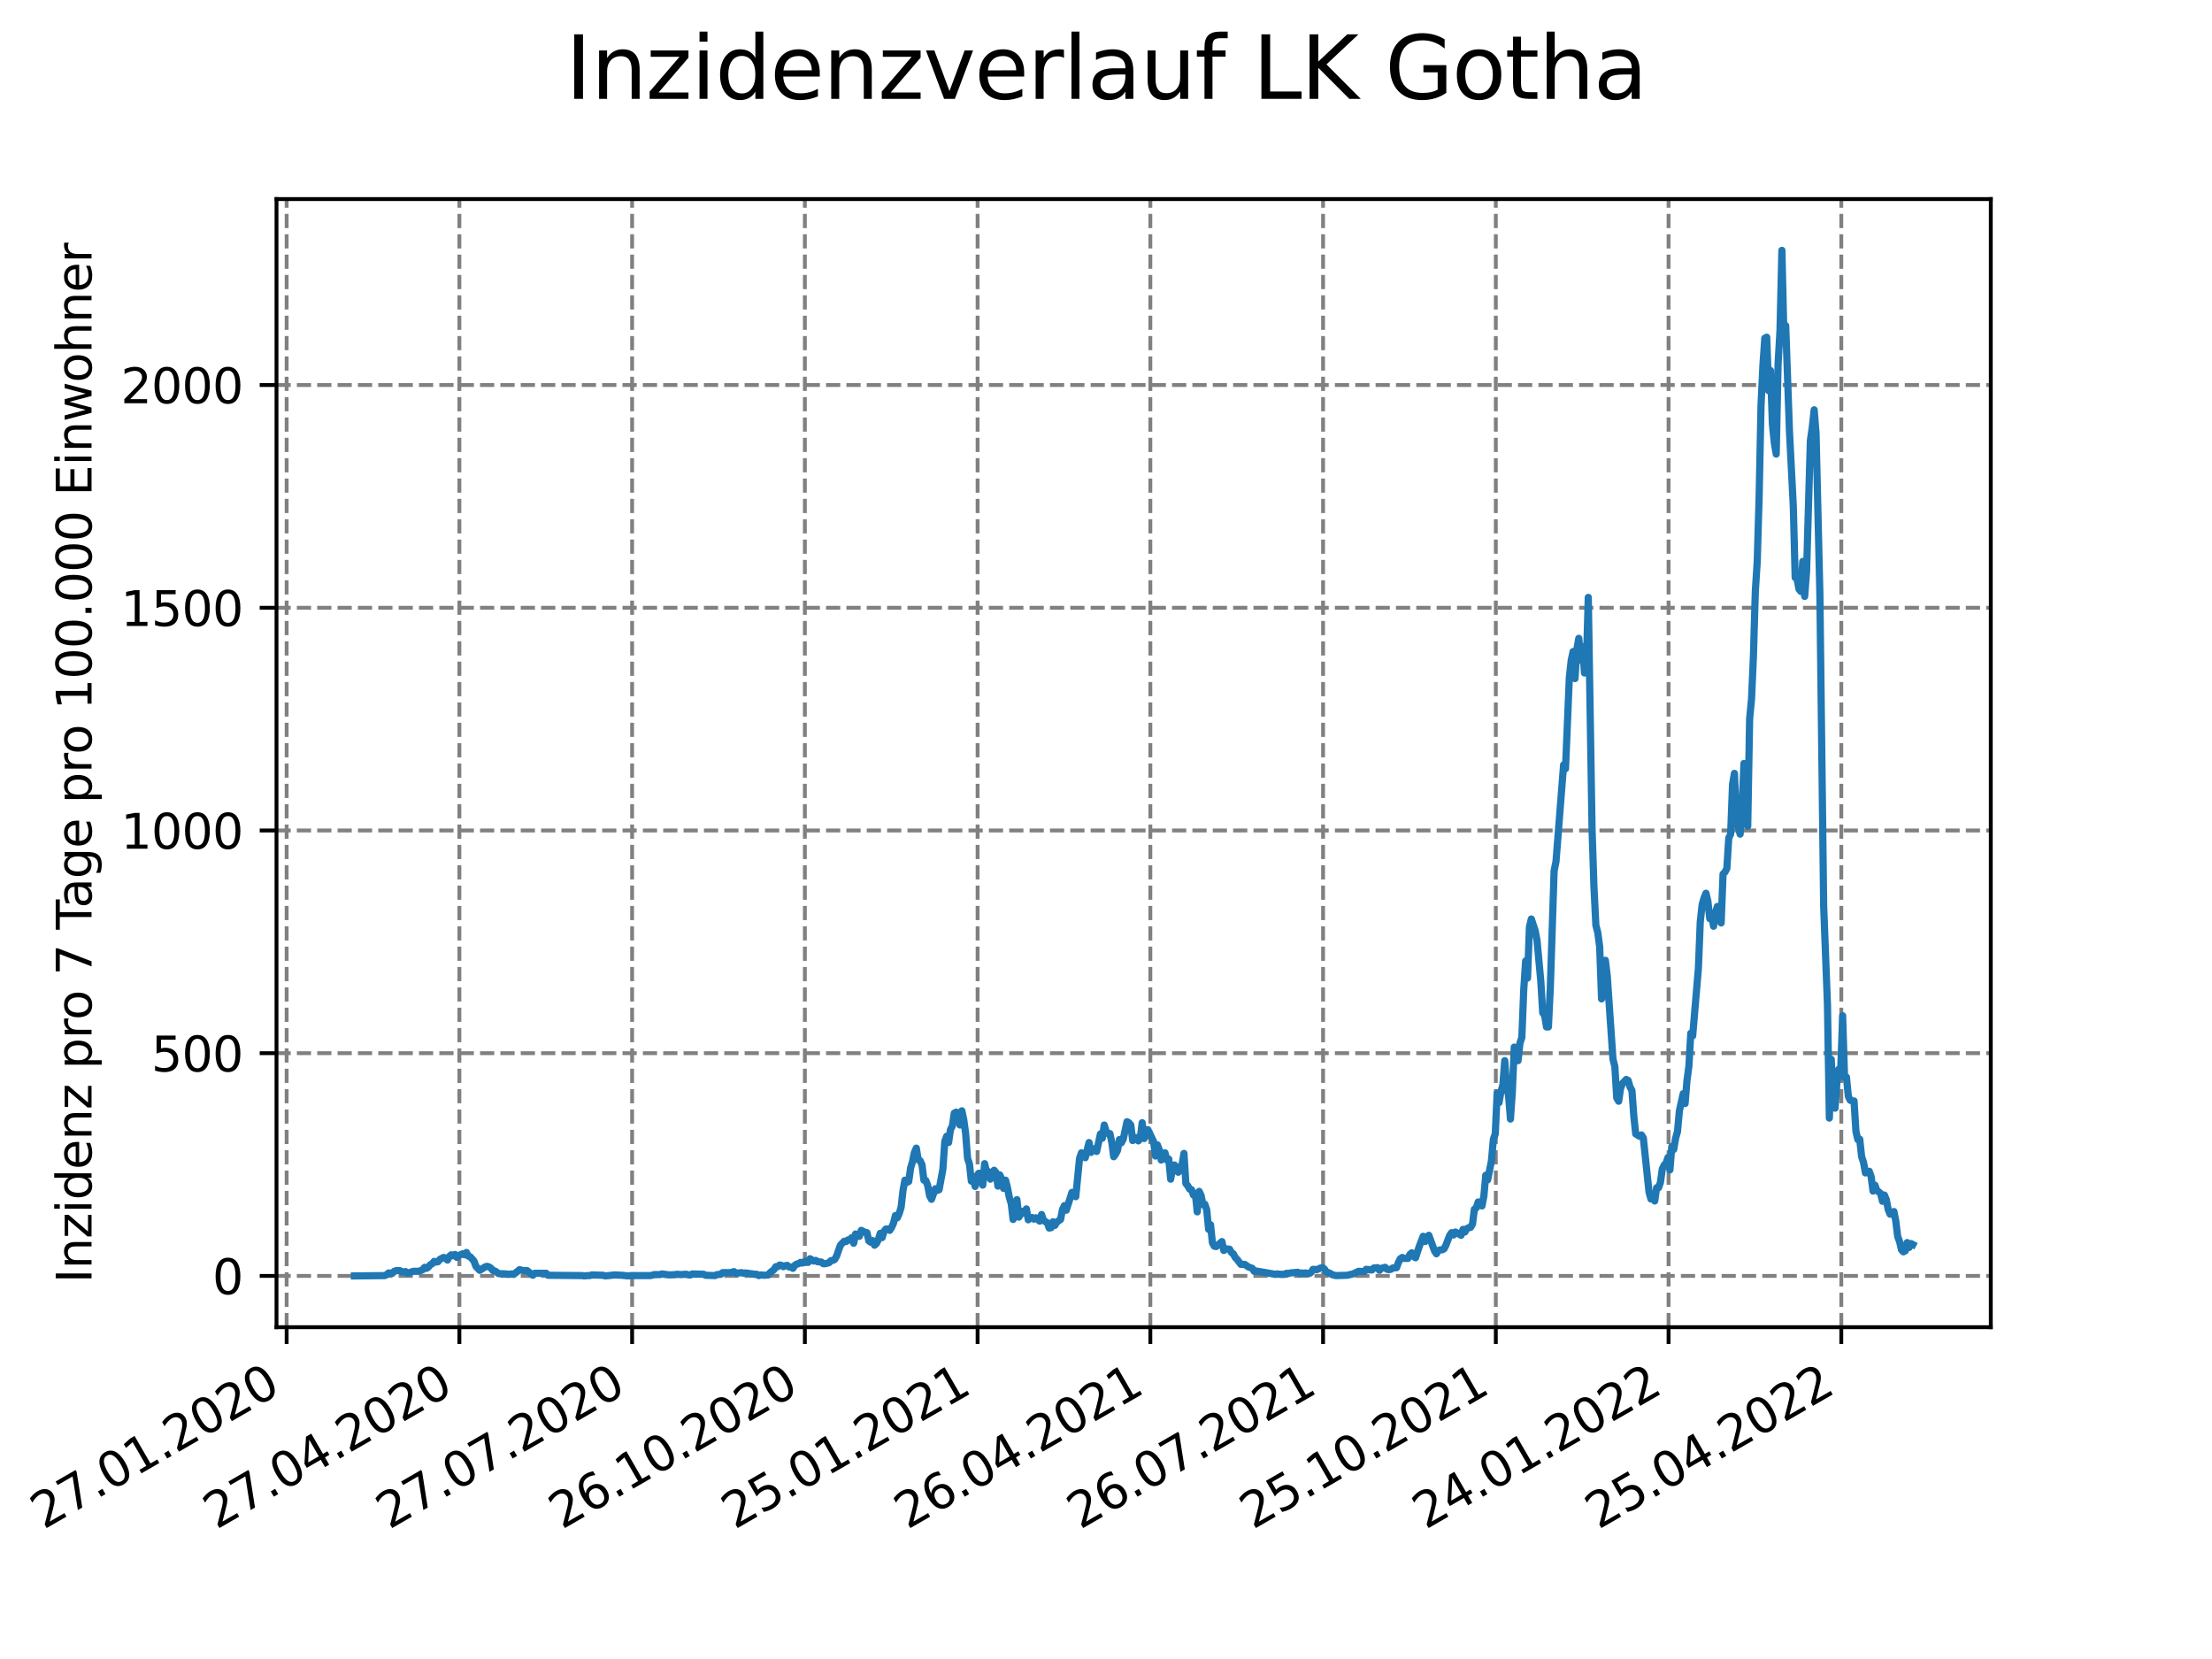 <?xml version="1.0" encoding="utf-8" standalone="no"?>
<!DOCTYPE svg PUBLIC "-//W3C//DTD SVG 1.1//EN"
  "http://www.w3.org/Graphics/SVG/1.1/DTD/svg11.dtd">
<svg xmlns:xlink="http://www.w3.org/1999/xlink" width="460.8pt" height="345.6pt" viewBox="0 0 460.8 345.6" xmlns="http://www.w3.org/2000/svg" version="1.1">
 <defs>
  <style type="text/css">*{stroke-linejoin: round; stroke-linecap: butt}</style>
 </defs>
 <g id="figure_1">
  <g id="patch_1">
   <path d="M 0 345.6 
L 460.8 345.6 
L 460.8 0 
L 0 0 
z
" style="fill: #ffffff"/>
  </g>
  <g id="axes_1">
   <g id="patch_2">
    <path d="M 57.6 276.48 
L 414.72 276.48 
L 414.72 41.472 
L 57.6 41.472 
z
" style="fill: #ffffff"/>
   </g>
   <g id="matplotlib.axis_1">
    <g id="xtick_1">
     <g id="line2d_1">
      <path d="M 59.712 276.48 
L 59.712 41.472 
" clip-path="url(#pf29c167dcd)" style="fill: none; stroke-dasharray: 2.96,1.28; stroke-dashoffset: 0; stroke: #808080; stroke-width: 0.8"/>
     </g>
     <g id="line2d_2">
      <defs>
       <path id="m923cb661e6" d="M 0 0 
L 0 3.5 
" style="stroke: #000000; stroke-width: 0.8"/>
      </defs>
      <g>
       <use xlink:href="#m923cb661e6" x="59.712" y="276.48" style="stroke: #000000; stroke-width: 0.8"/>
      </g>
     </g>
     <g id="text_1">
      <!-- 27.01.2020 -->
      <g transform="translate(9.087 318.689)rotate(-30)scale(0.1 -0.1)">
       <defs>
        <path id="DejaVuSans-32" d="M 1228 531 
L 3431 531 
L 3431 0 
L 469 0 
L 469 531 
Q 828 903 1448 1529 
Q 2069 2156 2228 2338 
Q 2531 2678 2651 2914 
Q 2772 3150 2772 3378 
Q 2772 3750 2511 3984 
Q 2250 4219 1831 4219 
Q 1534 4219 1204 4116 
Q 875 4013 500 3803 
L 500 4441 
Q 881 4594 1212 4672 
Q 1544 4750 1819 4750 
Q 2544 4750 2975 4387 
Q 3406 4025 3406 3419 
Q 3406 3131 3298 2873 
Q 3191 2616 2906 2266 
Q 2828 2175 2409 1742 
Q 1991 1309 1228 531 
z
" transform="scale(0.016)"/>
        <path id="DejaVuSans-37" d="M 525 4666 
L 3525 4666 
L 3525 4397 
L 1831 0 
L 1172 0 
L 2766 4134 
L 525 4134 
L 525 4666 
z
" transform="scale(0.016)"/>
        <path id="DejaVuSans-2e" d="M 684 794 
L 1344 794 
L 1344 0 
L 684 0 
L 684 794 
z
" transform="scale(0.016)"/>
        <path id="DejaVuSans-30" d="M 2034 4250 
Q 1547 4250 1301 3770 
Q 1056 3291 1056 2328 
Q 1056 1369 1301 889 
Q 1547 409 2034 409 
Q 2525 409 2770 889 
Q 3016 1369 3016 2328 
Q 3016 3291 2770 3770 
Q 2525 4250 2034 4250 
z
M 2034 4750 
Q 2819 4750 3233 4129 
Q 3647 3509 3647 2328 
Q 3647 1150 3233 529 
Q 2819 -91 2034 -91 
Q 1250 -91 836 529 
Q 422 1150 422 2328 
Q 422 3509 836 4129 
Q 1250 4750 2034 4750 
z
" transform="scale(0.016)"/>
        <path id="DejaVuSans-31" d="M 794 531 
L 1825 531 
L 1825 4091 
L 703 3866 
L 703 4441 
L 1819 4666 
L 2450 4666 
L 2450 531 
L 3481 531 
L 3481 0 
L 794 0 
L 794 531 
z
" transform="scale(0.016)"/>
       </defs>
       <use xlink:href="#DejaVuSans-32"/>
       <use xlink:href="#DejaVuSans-37" x="63.623"/>
       <use xlink:href="#DejaVuSans-2e" x="127.246"/>
       <use xlink:href="#DejaVuSans-30" x="159.033"/>
       <use xlink:href="#DejaVuSans-31" x="222.656"/>
       <use xlink:href="#DejaVuSans-2e" x="286.279"/>
       <use xlink:href="#DejaVuSans-32" x="318.066"/>
       <use xlink:href="#DejaVuSans-30" x="381.689"/>
       <use xlink:href="#DejaVuSans-32" x="445.312"/>
       <use xlink:href="#DejaVuSans-30" x="508.936"/>
      </g>
     </g>
    </g>
    <g id="xtick_2">
     <g id="line2d_3">
      <path d="M 95.697 276.48 
L 95.697 41.472 
" clip-path="url(#pf29c167dcd)" style="fill: none; stroke-dasharray: 2.96,1.28; stroke-dashoffset: 0; stroke: #808080; stroke-width: 0.8"/>
     </g>
     <g id="line2d_4">
      <g>
       <use xlink:href="#m923cb661e6" x="95.697" y="276.48" style="stroke: #000000; stroke-width: 0.8"/>
      </g>
     </g>
     <g id="text_2">
      <!-- 27.04.2020 -->
      <g transform="translate(45.072 318.689)rotate(-30)scale(0.1 -0.1)">
       <defs>
        <path id="DejaVuSans-34" d="M 2419 4116 
L 825 1625 
L 2419 1625 
L 2419 4116 
z
M 2253 4666 
L 3047 4666 
L 3047 1625 
L 3713 1625 
L 3713 1100 
L 3047 1100 
L 3047 0 
L 2419 0 
L 2419 1100 
L 313 1100 
L 313 1709 
L 2253 4666 
z
" transform="scale(0.016)"/>
       </defs>
       <use xlink:href="#DejaVuSans-32"/>
       <use xlink:href="#DejaVuSans-37" x="63.623"/>
       <use xlink:href="#DejaVuSans-2e" x="127.246"/>
       <use xlink:href="#DejaVuSans-30" x="159.033"/>
       <use xlink:href="#DejaVuSans-34" x="222.656"/>
       <use xlink:href="#DejaVuSans-2e" x="286.279"/>
       <use xlink:href="#DejaVuSans-32" x="318.066"/>
       <use xlink:href="#DejaVuSans-30" x="381.689"/>
       <use xlink:href="#DejaVuSans-32" x="445.312"/>
       <use xlink:href="#DejaVuSans-30" x="508.936"/>
      </g>
     </g>
    </g>
    <g id="xtick_3">
     <g id="line2d_5">
      <path d="M 131.682 276.48 
L 131.682 41.472 
" clip-path="url(#pf29c167dcd)" style="fill: none; stroke-dasharray: 2.96,1.28; stroke-dashoffset: 0; stroke: #808080; stroke-width: 0.8"/>
     </g>
     <g id="line2d_6">
      <g>
       <use xlink:href="#m923cb661e6" x="131.682" y="276.48" style="stroke: #000000; stroke-width: 0.8"/>
      </g>
     </g>
     <g id="text_3">
      <!-- 27.07.2020 -->
      <g transform="translate(81.057 318.689)rotate(-30)scale(0.1 -0.1)">
       <use xlink:href="#DejaVuSans-32"/>
       <use xlink:href="#DejaVuSans-37" x="63.623"/>
       <use xlink:href="#DejaVuSans-2e" x="127.246"/>
       <use xlink:href="#DejaVuSans-30" x="159.033"/>
       <use xlink:href="#DejaVuSans-37" x="222.656"/>
       <use xlink:href="#DejaVuSans-2e" x="286.279"/>
       <use xlink:href="#DejaVuSans-32" x="318.066"/>
       <use xlink:href="#DejaVuSans-30" x="381.689"/>
       <use xlink:href="#DejaVuSans-32" x="445.312"/>
       <use xlink:href="#DejaVuSans-30" x="508.936"/>
      </g>
     </g>
    </g>
    <g id="xtick_4">
     <g id="line2d_7">
      <path d="M 167.667 276.48 
L 167.667 41.472 
" clip-path="url(#pf29c167dcd)" style="fill: none; stroke-dasharray: 2.96,1.28; stroke-dashoffset: 0; stroke: #808080; stroke-width: 0.8"/>
     </g>
     <g id="line2d_8">
      <g>
       <use xlink:href="#m923cb661e6" x="167.667" y="276.48" style="stroke: #000000; stroke-width: 0.8"/>
      </g>
     </g>
     <g id="text_4">
      <!-- 26.10.2020 -->
      <g transform="translate(117.042 318.689)rotate(-30)scale(0.1 -0.1)">
       <defs>
        <path id="DejaVuSans-36" d="M 2113 2584 
Q 1688 2584 1439 2293 
Q 1191 2003 1191 1497 
Q 1191 994 1439 701 
Q 1688 409 2113 409 
Q 2538 409 2786 701 
Q 3034 994 3034 1497 
Q 3034 2003 2786 2293 
Q 2538 2584 2113 2584 
z
M 3366 4563 
L 3366 3988 
Q 3128 4100 2886 4159 
Q 2644 4219 2406 4219 
Q 1781 4219 1451 3797 
Q 1122 3375 1075 2522 
Q 1259 2794 1537 2939 
Q 1816 3084 2150 3084 
Q 2853 3084 3261 2657 
Q 3669 2231 3669 1497 
Q 3669 778 3244 343 
Q 2819 -91 2113 -91 
Q 1303 -91 875 529 
Q 447 1150 447 2328 
Q 447 3434 972 4092 
Q 1497 4750 2381 4750 
Q 2619 4750 2861 4703 
Q 3103 4656 3366 4563 
z
" transform="scale(0.016)"/>
       </defs>
       <use xlink:href="#DejaVuSans-32"/>
       <use xlink:href="#DejaVuSans-36" x="63.623"/>
       <use xlink:href="#DejaVuSans-2e" x="127.246"/>
       <use xlink:href="#DejaVuSans-31" x="159.033"/>
       <use xlink:href="#DejaVuSans-30" x="222.656"/>
       <use xlink:href="#DejaVuSans-2e" x="286.279"/>
       <use xlink:href="#DejaVuSans-32" x="318.066"/>
       <use xlink:href="#DejaVuSans-30" x="381.689"/>
       <use xlink:href="#DejaVuSans-32" x="445.312"/>
       <use xlink:href="#DejaVuSans-30" x="508.936"/>
      </g>
     </g>
    </g>
    <g id="xtick_5">
     <g id="line2d_9">
      <path d="M 203.652 276.48 
L 203.652 41.472 
" clip-path="url(#pf29c167dcd)" style="fill: none; stroke-dasharray: 2.96,1.28; stroke-dashoffset: 0; stroke: #808080; stroke-width: 0.8"/>
     </g>
     <g id="line2d_10">
      <g>
       <use xlink:href="#m923cb661e6" x="203.652" y="276.48" style="stroke: #000000; stroke-width: 0.8"/>
      </g>
     </g>
     <g id="text_5">
      <!-- 25.01.2021 -->
      <g transform="translate(153.026 318.689)rotate(-30)scale(0.1 -0.1)">
       <defs>
        <path id="DejaVuSans-35" d="M 691 4666 
L 3169 4666 
L 3169 4134 
L 1269 4134 
L 1269 2991 
Q 1406 3038 1543 3061 
Q 1681 3084 1819 3084 
Q 2600 3084 3056 2656 
Q 3513 2228 3513 1497 
Q 3513 744 3044 326 
Q 2575 -91 1722 -91 
Q 1428 -91 1123 -41 
Q 819 9 494 109 
L 494 744 
Q 775 591 1075 516 
Q 1375 441 1709 441 
Q 2250 441 2565 725 
Q 2881 1009 2881 1497 
Q 2881 1984 2565 2268 
Q 2250 2553 1709 2553 
Q 1456 2553 1204 2497 
Q 953 2441 691 2322 
L 691 4666 
z
" transform="scale(0.016)"/>
       </defs>
       <use xlink:href="#DejaVuSans-32"/>
       <use xlink:href="#DejaVuSans-35" x="63.623"/>
       <use xlink:href="#DejaVuSans-2e" x="127.246"/>
       <use xlink:href="#DejaVuSans-30" x="159.033"/>
       <use xlink:href="#DejaVuSans-31" x="222.656"/>
       <use xlink:href="#DejaVuSans-2e" x="286.279"/>
       <use xlink:href="#DejaVuSans-32" x="318.066"/>
       <use xlink:href="#DejaVuSans-30" x="381.689"/>
       <use xlink:href="#DejaVuSans-32" x="445.312"/>
       <use xlink:href="#DejaVuSans-31" x="508.936"/>
      </g>
     </g>
    </g>
    <g id="xtick_6">
     <g id="line2d_11">
      <path d="M 239.637 276.48 
L 239.637 41.472 
" clip-path="url(#pf29c167dcd)" style="fill: none; stroke-dasharray: 2.96,1.28; stroke-dashoffset: 0; stroke: #808080; stroke-width: 0.8"/>
     </g>
     <g id="line2d_12">
      <g>
       <use xlink:href="#m923cb661e6" x="239.637" y="276.48" style="stroke: #000000; stroke-width: 0.8"/>
      </g>
     </g>
     <g id="text_6">
      <!-- 26.04.2021 -->
      <g transform="translate(189.011 318.689)rotate(-30)scale(0.1 -0.1)">
       <use xlink:href="#DejaVuSans-32"/>
       <use xlink:href="#DejaVuSans-36" x="63.623"/>
       <use xlink:href="#DejaVuSans-2e" x="127.246"/>
       <use xlink:href="#DejaVuSans-30" x="159.033"/>
       <use xlink:href="#DejaVuSans-34" x="222.656"/>
       <use xlink:href="#DejaVuSans-2e" x="286.279"/>
       <use xlink:href="#DejaVuSans-32" x="318.066"/>
       <use xlink:href="#DejaVuSans-30" x="381.689"/>
       <use xlink:href="#DejaVuSans-32" x="445.312"/>
       <use xlink:href="#DejaVuSans-31" x="508.936"/>
      </g>
     </g>
    </g>
    <g id="xtick_7">
     <g id="line2d_13">
      <path d="M 275.621 276.48 
L 275.621 41.472 
" clip-path="url(#pf29c167dcd)" style="fill: none; stroke-dasharray: 2.96,1.28; stroke-dashoffset: 0; stroke: #808080; stroke-width: 0.8"/>
     </g>
     <g id="line2d_14">
      <g>
       <use xlink:href="#m923cb661e6" x="275.621" y="276.48" style="stroke: #000000; stroke-width: 0.8"/>
      </g>
     </g>
     <g id="text_7">
      <!-- 26.07.2021 -->
      <g transform="translate(224.996 318.689)rotate(-30)scale(0.1 -0.1)">
       <use xlink:href="#DejaVuSans-32"/>
       <use xlink:href="#DejaVuSans-36" x="63.623"/>
       <use xlink:href="#DejaVuSans-2e" x="127.246"/>
       <use xlink:href="#DejaVuSans-30" x="159.033"/>
       <use xlink:href="#DejaVuSans-37" x="222.656"/>
       <use xlink:href="#DejaVuSans-2e" x="286.279"/>
       <use xlink:href="#DejaVuSans-32" x="318.066"/>
       <use xlink:href="#DejaVuSans-30" x="381.689"/>
       <use xlink:href="#DejaVuSans-32" x="445.312"/>
       <use xlink:href="#DejaVuSans-31" x="508.936"/>
      </g>
     </g>
    </g>
    <g id="xtick_8">
     <g id="line2d_15">
      <path d="M 311.606 276.48 
L 311.606 41.472 
" clip-path="url(#pf29c167dcd)" style="fill: none; stroke-dasharray: 2.96,1.28; stroke-dashoffset: 0; stroke: #808080; stroke-width: 0.8"/>
     </g>
     <g id="line2d_16">
      <g>
       <use xlink:href="#m923cb661e6" x="311.606" y="276.48" style="stroke: #000000; stroke-width: 0.8"/>
      </g>
     </g>
     <g id="text_8">
      <!-- 25.10.2021 -->
      <g transform="translate(260.981 318.689)rotate(-30)scale(0.1 -0.1)">
       <use xlink:href="#DejaVuSans-32"/>
       <use xlink:href="#DejaVuSans-35" x="63.623"/>
       <use xlink:href="#DejaVuSans-2e" x="127.246"/>
       <use xlink:href="#DejaVuSans-31" x="159.033"/>
       <use xlink:href="#DejaVuSans-30" x="222.656"/>
       <use xlink:href="#DejaVuSans-2e" x="286.279"/>
       <use xlink:href="#DejaVuSans-32" x="318.066"/>
       <use xlink:href="#DejaVuSans-30" x="381.689"/>
       <use xlink:href="#DejaVuSans-32" x="445.312"/>
       <use xlink:href="#DejaVuSans-31" x="508.936"/>
      </g>
     </g>
    </g>
    <g id="xtick_9">
     <g id="line2d_17">
      <path d="M 347.591 276.48 
L 347.591 41.472 
" clip-path="url(#pf29c167dcd)" style="fill: none; stroke-dasharray: 2.96,1.28; stroke-dashoffset: 0; stroke: #808080; stroke-width: 0.8"/>
     </g>
     <g id="line2d_18">
      <g>
       <use xlink:href="#m923cb661e6" x="347.591" y="276.48" style="stroke: #000000; stroke-width: 0.8"/>
      </g>
     </g>
     <g id="text_9">
      <!-- 24.01.2022 -->
      <g transform="translate(296.966 318.689)rotate(-30)scale(0.1 -0.1)">
       <use xlink:href="#DejaVuSans-32"/>
       <use xlink:href="#DejaVuSans-34" x="63.623"/>
       <use xlink:href="#DejaVuSans-2e" x="127.246"/>
       <use xlink:href="#DejaVuSans-30" x="159.033"/>
       <use xlink:href="#DejaVuSans-31" x="222.656"/>
       <use xlink:href="#DejaVuSans-2e" x="286.279"/>
       <use xlink:href="#DejaVuSans-32" x="318.066"/>
       <use xlink:href="#DejaVuSans-30" x="381.689"/>
       <use xlink:href="#DejaVuSans-32" x="445.312"/>
       <use xlink:href="#DejaVuSans-32" x="508.936"/>
      </g>
     </g>
    </g>
    <g id="xtick_10">
     <g id="line2d_19">
      <path d="M 383.576 276.48 
L 383.576 41.472 
" clip-path="url(#pf29c167dcd)" style="fill: none; stroke-dasharray: 2.96,1.28; stroke-dashoffset: 0; stroke: #808080; stroke-width: 0.8"/>
     </g>
     <g id="line2d_20">
      <g>
       <use xlink:href="#m923cb661e6" x="383.576" y="276.48" style="stroke: #000000; stroke-width: 0.8"/>
      </g>
     </g>
     <g id="text_10">
      <!-- 25.04.2022 -->
      <g transform="translate(332.951 318.689)rotate(-30)scale(0.1 -0.1)">
       <use xlink:href="#DejaVuSans-32"/>
       <use xlink:href="#DejaVuSans-35" x="63.623"/>
       <use xlink:href="#DejaVuSans-2e" x="127.246"/>
       <use xlink:href="#DejaVuSans-30" x="159.033"/>
       <use xlink:href="#DejaVuSans-34" x="222.656"/>
       <use xlink:href="#DejaVuSans-2e" x="286.279"/>
       <use xlink:href="#DejaVuSans-32" x="318.066"/>
       <use xlink:href="#DejaVuSans-30" x="381.689"/>
       <use xlink:href="#DejaVuSans-32" x="445.312"/>
       <use xlink:href="#DejaVuSans-32" x="508.936"/>
      </g>
     </g>
    </g>
   </g>
   <g id="matplotlib.axis_2">
    <g id="ytick_1">
     <g id="line2d_21">
      <path d="M 57.6 265.798 
L 414.72 265.798 
" clip-path="url(#pf29c167dcd)" style="fill: none; stroke-dasharray: 2.96,1.28; stroke-dashoffset: 0; stroke: #808080; stroke-width: 0.8"/>
     </g>
     <g id="line2d_22">
      <defs>
       <path id="m60b1cf0dd9" d="M 0 0 
L -3.5 0 
" style="stroke: #000000; stroke-width: 0.8"/>
      </defs>
      <g>
       <use xlink:href="#m60b1cf0dd9" x="57.6" y="265.798" style="stroke: #000000; stroke-width: 0.8"/>
      </g>
     </g>
     <g id="text_11">
      <!-- 0 -->
      <g transform="translate(44.237 269.597)scale(0.1 -0.1)">
       <use xlink:href="#DejaVuSans-30"/>
      </g>
     </g>
    </g>
    <g id="ytick_2">
     <g id="line2d_23">
      <path d="M 57.6 219.4 
L 414.72 219.4 
" clip-path="url(#pf29c167dcd)" style="fill: none; stroke-dasharray: 2.96,1.28; stroke-dashoffset: 0; stroke: #808080; stroke-width: 0.8"/>
     </g>
     <g id="line2d_24">
      <g>
       <use xlink:href="#m60b1cf0dd9" x="57.6" y="219.4" style="stroke: #000000; stroke-width: 0.8"/>
      </g>
     </g>
     <g id="text_12">
      <!-- 500 -->
      <g transform="translate(31.512 223.199)scale(0.1 -0.1)">
       <use xlink:href="#DejaVuSans-35"/>
       <use xlink:href="#DejaVuSans-30" x="63.623"/>
       <use xlink:href="#DejaVuSans-30" x="127.246"/>
      </g>
     </g>
    </g>
    <g id="ytick_3">
     <g id="line2d_25">
      <path d="M 57.6 173.002 
L 414.72 173.002 
" clip-path="url(#pf29c167dcd)" style="fill: none; stroke-dasharray: 2.96,1.28; stroke-dashoffset: 0; stroke: #808080; stroke-width: 0.8"/>
     </g>
     <g id="line2d_26">
      <g>
       <use xlink:href="#m60b1cf0dd9" x="57.6" y="173.002" style="stroke: #000000; stroke-width: 0.8"/>
      </g>
     </g>
     <g id="text_13">
      <!-- 1000 -->
      <g transform="translate(25.15 176.802)scale(0.1 -0.1)">
       <use xlink:href="#DejaVuSans-31"/>
       <use xlink:href="#DejaVuSans-30" x="63.623"/>
       <use xlink:href="#DejaVuSans-30" x="127.246"/>
       <use xlink:href="#DejaVuSans-30" x="190.869"/>
      </g>
     </g>
    </g>
    <g id="ytick_4">
     <g id="line2d_27">
      <path d="M 57.6 126.605 
L 414.72 126.605 
" clip-path="url(#pf29c167dcd)" style="fill: none; stroke-dasharray: 2.96,1.28; stroke-dashoffset: 0; stroke: #808080; stroke-width: 0.8"/>
     </g>
     <g id="line2d_28">
      <g>
       <use xlink:href="#m60b1cf0dd9" x="57.6" y="126.605" style="stroke: #000000; stroke-width: 0.8"/>
      </g>
     </g>
     <g id="text_14">
      <!-- 1500 -->
      <g transform="translate(25.15 130.404)scale(0.1 -0.1)">
       <use xlink:href="#DejaVuSans-31"/>
       <use xlink:href="#DejaVuSans-35" x="63.623"/>
       <use xlink:href="#DejaVuSans-30" x="127.246"/>
       <use xlink:href="#DejaVuSans-30" x="190.869"/>
      </g>
     </g>
    </g>
    <g id="ytick_5">
     <g id="line2d_29">
      <path d="M 57.6 80.207 
L 414.72 80.207 
" clip-path="url(#pf29c167dcd)" style="fill: none; stroke-dasharray: 2.96,1.28; stroke-dashoffset: 0; stroke: #808080; stroke-width: 0.8"/>
     </g>
     <g id="line2d_30">
      <g>
       <use xlink:href="#m60b1cf0dd9" x="57.6" y="80.207" style="stroke: #000000; stroke-width: 0.8"/>
      </g>
     </g>
     <g id="text_15">
      <!-- 2000 -->
      <g transform="translate(25.15 84.006)scale(0.1 -0.1)">
       <use xlink:href="#DejaVuSans-32"/>
       <use xlink:href="#DejaVuSans-30" x="63.623"/>
       <use xlink:href="#DejaVuSans-30" x="127.246"/>
       <use xlink:href="#DejaVuSans-30" x="190.869"/>
      </g>
     </g>
    </g>
    <g id="text_16">
     <!-- Inzidenz pro 7 Tage pro 100.000 Einwohner -->
     <g transform="translate(19.07 267.301)rotate(-90)scale(0.1 -0.1)">
      <defs>
       <path id="DejaVuSans-49" d="M 628 4666 
L 1259 4666 
L 1259 0 
L 628 0 
L 628 4666 
z
" transform="scale(0.016)"/>
       <path id="DejaVuSans-6e" d="M 3513 2113 
L 3513 0 
L 2938 0 
L 2938 2094 
Q 2938 2591 2744 2837 
Q 2550 3084 2163 3084 
Q 1697 3084 1428 2787 
Q 1159 2491 1159 1978 
L 1159 0 
L 581 0 
L 581 3500 
L 1159 3500 
L 1159 2956 
Q 1366 3272 1645 3428 
Q 1925 3584 2291 3584 
Q 2894 3584 3203 3211 
Q 3513 2838 3513 2113 
z
" transform="scale(0.016)"/>
       <path id="DejaVuSans-7a" d="M 353 3500 
L 3084 3500 
L 3084 2975 
L 922 459 
L 3084 459 
L 3084 0 
L 275 0 
L 275 525 
L 2438 3041 
L 353 3041 
L 353 3500 
z
" transform="scale(0.016)"/>
       <path id="DejaVuSans-69" d="M 603 3500 
L 1178 3500 
L 1178 0 
L 603 0 
L 603 3500 
z
M 603 4863 
L 1178 4863 
L 1178 4134 
L 603 4134 
L 603 4863 
z
" transform="scale(0.016)"/>
       <path id="DejaVuSans-64" d="M 2906 2969 
L 2906 4863 
L 3481 4863 
L 3481 0 
L 2906 0 
L 2906 525 
Q 2725 213 2448 61 
Q 2172 -91 1784 -91 
Q 1150 -91 751 415 
Q 353 922 353 1747 
Q 353 2572 751 3078 
Q 1150 3584 1784 3584 
Q 2172 3584 2448 3432 
Q 2725 3281 2906 2969 
z
M 947 1747 
Q 947 1113 1208 752 
Q 1469 391 1925 391 
Q 2381 391 2643 752 
Q 2906 1113 2906 1747 
Q 2906 2381 2643 2742 
Q 2381 3103 1925 3103 
Q 1469 3103 1208 2742 
Q 947 2381 947 1747 
z
" transform="scale(0.016)"/>
       <path id="DejaVuSans-65" d="M 3597 1894 
L 3597 1613 
L 953 1613 
Q 991 1019 1311 708 
Q 1631 397 2203 397 
Q 2534 397 2845 478 
Q 3156 559 3463 722 
L 3463 178 
Q 3153 47 2828 -22 
Q 2503 -91 2169 -91 
Q 1331 -91 842 396 
Q 353 884 353 1716 
Q 353 2575 817 3079 
Q 1281 3584 2069 3584 
Q 2775 3584 3186 3129 
Q 3597 2675 3597 1894 
z
M 3022 2063 
Q 3016 2534 2758 2815 
Q 2500 3097 2075 3097 
Q 1594 3097 1305 2825 
Q 1016 2553 972 2059 
L 3022 2063 
z
" transform="scale(0.016)"/>
       <path id="DejaVuSans-20" transform="scale(0.016)"/>
       <path id="DejaVuSans-70" d="M 1159 525 
L 1159 -1331 
L 581 -1331 
L 581 3500 
L 1159 3500 
L 1159 2969 
Q 1341 3281 1617 3432 
Q 1894 3584 2278 3584 
Q 2916 3584 3314 3078 
Q 3713 2572 3713 1747 
Q 3713 922 3314 415 
Q 2916 -91 2278 -91 
Q 1894 -91 1617 61 
Q 1341 213 1159 525 
z
M 3116 1747 
Q 3116 2381 2855 2742 
Q 2594 3103 2138 3103 
Q 1681 3103 1420 2742 
Q 1159 2381 1159 1747 
Q 1159 1113 1420 752 
Q 1681 391 2138 391 
Q 2594 391 2855 752 
Q 3116 1113 3116 1747 
z
" transform="scale(0.016)"/>
       <path id="DejaVuSans-72" d="M 2631 2963 
Q 2534 3019 2420 3045 
Q 2306 3072 2169 3072 
Q 1681 3072 1420 2755 
Q 1159 2438 1159 1844 
L 1159 0 
L 581 0 
L 581 3500 
L 1159 3500 
L 1159 2956 
Q 1341 3275 1631 3429 
Q 1922 3584 2338 3584 
Q 2397 3584 2469 3576 
Q 2541 3569 2628 3553 
L 2631 2963 
z
" transform="scale(0.016)"/>
       <path id="DejaVuSans-6f" d="M 1959 3097 
Q 1497 3097 1228 2736 
Q 959 2375 959 1747 
Q 959 1119 1226 758 
Q 1494 397 1959 397 
Q 2419 397 2687 759 
Q 2956 1122 2956 1747 
Q 2956 2369 2687 2733 
Q 2419 3097 1959 3097 
z
M 1959 3584 
Q 2709 3584 3137 3096 
Q 3566 2609 3566 1747 
Q 3566 888 3137 398 
Q 2709 -91 1959 -91 
Q 1206 -91 779 398 
Q 353 888 353 1747 
Q 353 2609 779 3096 
Q 1206 3584 1959 3584 
z
" transform="scale(0.016)"/>
       <path id="DejaVuSans-54" d="M -19 4666 
L 3928 4666 
L 3928 4134 
L 2272 4134 
L 2272 0 
L 1638 0 
L 1638 4134 
L -19 4134 
L -19 4666 
z
" transform="scale(0.016)"/>
       <path id="DejaVuSans-61" d="M 2194 1759 
Q 1497 1759 1228 1600 
Q 959 1441 959 1056 
Q 959 750 1161 570 
Q 1363 391 1709 391 
Q 2188 391 2477 730 
Q 2766 1069 2766 1631 
L 2766 1759 
L 2194 1759 
z
M 3341 1997 
L 3341 0 
L 2766 0 
L 2766 531 
Q 2569 213 2275 61 
Q 1981 -91 1556 -91 
Q 1019 -91 701 211 
Q 384 513 384 1019 
Q 384 1609 779 1909 
Q 1175 2209 1959 2209 
L 2766 2209 
L 2766 2266 
Q 2766 2663 2505 2880 
Q 2244 3097 1772 3097 
Q 1472 3097 1187 3025 
Q 903 2953 641 2809 
L 641 3341 
Q 956 3463 1253 3523 
Q 1550 3584 1831 3584 
Q 2591 3584 2966 3190 
Q 3341 2797 3341 1997 
z
" transform="scale(0.016)"/>
       <path id="DejaVuSans-67" d="M 2906 1791 
Q 2906 2416 2648 2759 
Q 2391 3103 1925 3103 
Q 1463 3103 1205 2759 
Q 947 2416 947 1791 
Q 947 1169 1205 825 
Q 1463 481 1925 481 
Q 2391 481 2648 825 
Q 2906 1169 2906 1791 
z
M 3481 434 
Q 3481 -459 3084 -895 
Q 2688 -1331 1869 -1331 
Q 1566 -1331 1297 -1286 
Q 1028 -1241 775 -1147 
L 775 -588 
Q 1028 -725 1275 -790 
Q 1522 -856 1778 -856 
Q 2344 -856 2625 -561 
Q 2906 -266 2906 331 
L 2906 616 
Q 2728 306 2450 153 
Q 2172 0 1784 0 
Q 1141 0 747 490 
Q 353 981 353 1791 
Q 353 2603 747 3093 
Q 1141 3584 1784 3584 
Q 2172 3584 2450 3431 
Q 2728 3278 2906 2969 
L 2906 3500 
L 3481 3500 
L 3481 434 
z
" transform="scale(0.016)"/>
       <path id="DejaVuSans-45" d="M 628 4666 
L 3578 4666 
L 3578 4134 
L 1259 4134 
L 1259 2753 
L 3481 2753 
L 3481 2222 
L 1259 2222 
L 1259 531 
L 3634 531 
L 3634 0 
L 628 0 
L 628 4666 
z
" transform="scale(0.016)"/>
       <path id="DejaVuSans-77" d="M 269 3500 
L 844 3500 
L 1563 769 
L 2278 3500 
L 2956 3500 
L 3675 769 
L 4391 3500 
L 4966 3500 
L 4050 0 
L 3372 0 
L 2619 2869 
L 1863 0 
L 1184 0 
L 269 3500 
z
" transform="scale(0.016)"/>
       <path id="DejaVuSans-68" d="M 3513 2113 
L 3513 0 
L 2938 0 
L 2938 2094 
Q 2938 2591 2744 2837 
Q 2550 3084 2163 3084 
Q 1697 3084 1428 2787 
Q 1159 2491 1159 1978 
L 1159 0 
L 581 0 
L 581 4863 
L 1159 4863 
L 1159 2956 
Q 1366 3272 1645 3428 
Q 1925 3584 2291 3584 
Q 2894 3584 3203 3211 
Q 3513 2838 3513 2113 
z
" transform="scale(0.016)"/>
      </defs>
      <use xlink:href="#DejaVuSans-49"/>
      <use xlink:href="#DejaVuSans-6e" x="29.492"/>
      <use xlink:href="#DejaVuSans-7a" x="92.871"/>
      <use xlink:href="#DejaVuSans-69" x="145.361"/>
      <use xlink:href="#DejaVuSans-64" x="173.145"/>
      <use xlink:href="#DejaVuSans-65" x="236.621"/>
      <use xlink:href="#DejaVuSans-6e" x="298.145"/>
      <use xlink:href="#DejaVuSans-7a" x="361.523"/>
      <use xlink:href="#DejaVuSans-20" x="414.014"/>
      <use xlink:href="#DejaVuSans-70" x="445.801"/>
      <use xlink:href="#DejaVuSans-72" x="509.277"/>
      <use xlink:href="#DejaVuSans-6f" x="548.141"/>
      <use xlink:href="#DejaVuSans-20" x="609.322"/>
      <use xlink:href="#DejaVuSans-37" x="641.109"/>
      <use xlink:href="#DejaVuSans-20" x="704.732"/>
      <use xlink:href="#DejaVuSans-54" x="736.52"/>
      <use xlink:href="#DejaVuSans-61" x="781.104"/>
      <use xlink:href="#DejaVuSans-67" x="842.383"/>
      <use xlink:href="#DejaVuSans-65" x="905.859"/>
      <use xlink:href="#DejaVuSans-20" x="967.383"/>
      <use xlink:href="#DejaVuSans-70" x="999.17"/>
      <use xlink:href="#DejaVuSans-72" x="1062.646"/>
      <use xlink:href="#DejaVuSans-6f" x="1101.51"/>
      <use xlink:href="#DejaVuSans-20" x="1162.691"/>
      <use xlink:href="#DejaVuSans-31" x="1194.479"/>
      <use xlink:href="#DejaVuSans-30" x="1258.102"/>
      <use xlink:href="#DejaVuSans-30" x="1321.725"/>
      <use xlink:href="#DejaVuSans-2e" x="1385.348"/>
      <use xlink:href="#DejaVuSans-30" x="1417.135"/>
      <use xlink:href="#DejaVuSans-30" x="1480.758"/>
      <use xlink:href="#DejaVuSans-30" x="1544.381"/>
      <use xlink:href="#DejaVuSans-20" x="1608.004"/>
      <use xlink:href="#DejaVuSans-45" x="1639.791"/>
      <use xlink:href="#DejaVuSans-69" x="1702.975"/>
      <use xlink:href="#DejaVuSans-6e" x="1730.758"/>
      <use xlink:href="#DejaVuSans-77" x="1794.137"/>
      <use xlink:href="#DejaVuSans-6f" x="1875.924"/>
      <use xlink:href="#DejaVuSans-68" x="1937.105"/>
      <use xlink:href="#DejaVuSans-6e" x="2000.484"/>
      <use xlink:href="#DejaVuSans-65" x="2063.863"/>
      <use xlink:href="#DejaVuSans-72" x="2125.387"/>
     </g>
    </g>
   </g>
   <g id="line2d_31">
    <path d="M 73.833 265.798 
L 80.16 265.729 
L 80.555 265.523 
L 80.951 265.179 
L 81.741 265.248 
L 82.137 264.835 
L 82.532 264.697 
L 83.323 264.697 
L 83.719 264.972 
L 84.51 264.904 
L 84.905 265.248 
L 86.091 264.835 
L 87.278 264.835 
L 88.068 264.491 
L 88.464 264.009 
L 88.859 264.216 
L 89.255 263.941 
L 89.65 263.459 
L 90.046 263.253 
L 90.441 262.771 
L 90.837 262.909 
L 91.232 262.84 
L 91.627 262.359 
L 92.418 261.946 
L 92.814 262.083 
L 93.209 262.496 
L 93.605 261.74 
L 94 261.396 
L 94.395 261.602 
L 94.791 261.327 
L 95.186 261.946 
L 95.582 261.533 
L 96.373 261.189 
L 96.768 261.396 
L 97.164 260.914 
L 97.559 261.671 
L 97.954 261.808 
L 98.745 262.703 
L 99.141 263.803 
L 99.932 264.628 
L 100.723 264.147 
L 101.118 263.872 
L 101.513 263.803 
L 101.909 263.941 
L 102.304 264.216 
L 102.7 264.697 
L 103.095 264.766 
L 103.886 265.316 
L 105.468 265.385 
L 105.863 265.454 
L 106.654 265.385 
L 107.05 265.454 
L 108.236 264.491 
L 109.027 264.697 
L 109.818 264.697 
L 111.004 265.66 
L 111.399 265.248 
L 113.772 265.248 
L 114.167 265.66 
L 121.285 265.729 
L 121.681 265.798 
L 122.472 265.729 
L 122.867 265.729 
L 123.262 265.591 
L 125.635 265.66 
L 126.031 265.798 
L 126.821 265.729 
L 128.008 265.591 
L 129.589 265.66 
L 130.776 265.798 
L 131.567 265.729 
L 135.521 265.729 
L 136.312 265.523 
L 137.498 265.523 
L 137.894 265.385 
L 139.475 265.591 
L 140.662 265.523 
L 141.057 265.454 
L 141.848 265.523 
L 142.639 265.454 
L 143.034 265.454 
L 143.43 265.591 
L 143.825 265.591 
L 144.221 265.385 
L 146.593 265.454 
L 146.989 265.66 
L 148.966 265.729 
L 149.361 265.523 
L 150.152 265.454 
L 150.548 265.11 
L 152.129 265.11 
L 152.92 264.904 
L 153.316 265.248 
L 154.502 265.11 
L 154.898 265.248 
L 155.293 265.179 
L 157.27 265.454 
L 157.666 265.454 
L 158.061 265.729 
L 158.456 265.591 
L 159.247 265.66 
L 160.038 265.591 
L 160.434 265.11 
L 161.225 264.491 
L 161.62 263.872 
L 162.015 263.872 
L 162.411 263.528 
L 162.806 263.597 
L 163.202 263.872 
L 163.597 263.666 
L 163.993 263.597 
L 164.388 263.941 
L 164.783 263.941 
L 165.179 264.216 
L 165.574 263.597 
L 165.97 263.322 
L 166.365 263.253 
L 166.761 262.978 
L 167.156 263.115 
L 167.552 262.84 
L 167.947 262.703 
L 168.342 262.978 
L 168.738 262.221 
L 169.529 262.703 
L 169.924 262.565 
L 170.32 262.84 
L 171.11 262.909 
L 171.506 263.253 
L 171.901 263.253 
L 172.692 263.046 
L 173.088 262.634 
L 173.483 262.565 
L 173.879 262.359 
L 174.274 261.671 
L 175.065 259.401 
L 175.856 258.575 
L 176.251 258.644 
L 176.647 258.3 
L 177.042 258.3 
L 177.437 257.819 
L 177.833 258.988 
L 178.228 257.062 
L 179.019 257.544 
L 179.415 256.306 
L 180.206 256.718 
L 180.601 256.787 
L 180.996 258.507 
L 181.392 258.782 
L 181.787 258.438 
L 182.183 259.401 
L 182.578 259.057 
L 182.974 258.232 
L 183.369 256.925 
L 183.764 257.819 
L 184.16 256.512 
L 184.555 256.03 
L 184.951 256.03 
L 185.346 256.306 
L 185.742 255.687 
L 186.137 254.792 
L 186.533 253.21 
L 186.928 253.692 
L 187.323 252.798 
L 187.719 251.491 
L 188.114 247.983 
L 188.51 245.85 
L 188.905 246.332 
L 189.301 246.126 
L 189.696 243.305 
L 190.091 241.998 
L 190.487 240.073 
L 190.882 239.178 
L 191.278 241.586 
L 191.673 241.792 
L 192.069 242.618 
L 192.464 245.85 
L 192.86 245.919 
L 193.255 246.951 
L 193.65 249.083 
L 194.046 249.84 
L 194.837 247.639 
L 195.232 247.983 
L 195.628 247.845 
L 196.418 243.581 
L 196.814 237.803 
L 197.209 236.702 
L 197.605 238.009 
L 198 235.326 
L 198.396 234.57 
L 198.791 231.887 
L 199.187 231.681 
L 199.977 234.363 
L 200.373 231.406 
L 200.768 233.263 
L 201.164 236.152 
L 201.559 241.311 
L 201.955 242.48 
L 202.35 246.057 
L 202.745 245.438 
L 203.141 247.157 
L 203.536 244.887 
L 203.932 244.406 
L 204.327 246.057 
L 204.723 246.882 
L 205.118 242.411 
L 205.514 244.131 
L 205.909 244.062 
L 206.304 245.644 
L 206.7 244.887 
L 207.095 243.787 
L 207.491 244.268 
L 207.886 247.089 
L 208.282 244.75 
L 208.677 245.644 
L 209.073 247.57 
L 209.468 245.85 
L 209.863 247.364 
L 210.259 249.427 
L 210.654 250.734 
L 211.05 254.036 
L 211.841 249.909 
L 212.236 253.554 
L 213.027 252.316 
L 213.422 252.729 
L 213.818 251.835 
L 214.213 254.105 
L 214.609 253.761 
L 215.004 253.623 
L 215.4 253.967 
L 215.795 253.692 
L 216.586 254.38 
L 216.981 253.004 
L 217.377 254.242 
L 218.168 254.724 
L 218.563 255.824 
L 218.958 255.755 
L 219.354 254.517 
L 219.749 255.274 
L 220.145 254.586 
L 220.936 254.036 
L 221.331 251.972 
L 221.727 251.147 
L 222.122 252.11 
L 223.308 248.395 
L 224.099 249.29 
L 224.89 241.311 
L 225.285 240.141 
L 225.681 240.485 
L 226.076 241.173 
L 226.867 238.009 
L 227.263 240.073 
L 227.658 239.385 
L 228.054 239.316 
L 228.449 239.866 
L 229.24 236.221 
L 229.635 237.115 
L 230.031 234.363 
L 230.426 235.67 
L 230.822 236.152 
L 231.217 236.152 
L 231.612 238.009 
L 232.008 240.967 
L 232.403 240.416 
L 232.799 239.66 
L 233.194 237.39 
L 233.59 238.078 
L 233.985 237.321 
L 234.776 233.676 
L 235.171 233.882 
L 235.567 234.363 
L 235.962 237.596 
L 236.753 236.977 
L 237.149 237.665 
L 237.544 237.115 
L 237.939 233.882 
L 238.335 237.184 
L 238.73 236.565 
L 239.126 235.326 
L 240.312 237.803 
L 240.708 240.829 
L 241.103 238.491 
L 241.498 239.522 
L 241.894 241.655 
L 242.289 240.623 
L 242.685 240.141 
L 243.08 241.655 
L 243.476 241.448 
L 243.871 245.644 
L 244.266 243.374 
L 244.662 242.686 
L 245.453 244.2 
L 245.848 243.03 
L 246.244 242.618 
L 246.639 240.279 
L 247.035 246.538 
L 247.43 247.02 
L 247.825 247.708 
L 248.221 247.845 
L 248.616 248.946 
L 249.012 248.671 
L 249.407 252.454 
L 249.803 248.189 
L 250.198 249.014 
L 250.593 250.94 
L 250.989 250.872 
L 251.384 252.041 
L 251.78 256.099 
L 252.175 255.136 
L 252.571 258.919 
L 252.966 259.607 
L 253.362 259.676 
L 254.548 258.644 
L 254.943 260.501 
L 255.339 260.158 
L 256.13 260.226 
L 256.525 260.914 
L 256.92 261.189 
L 257.316 261.946 
L 257.711 262.359 
L 258.502 263.39 
L 259.293 263.39 
L 260.084 263.941 
L 260.875 264.216 
L 261.27 264.835 
L 261.666 264.766 
L 265.62 265.454 
L 266.016 265.385 
L 266.806 265.454 
L 267.597 265.454 
L 267.993 265.248 
L 268.388 265.316 
L 268.784 265.179 
L 269.575 265.11 
L 270.365 265.041 
L 270.761 265.316 
L 271.156 265.179 
L 271.552 265.248 
L 271.947 265.179 
L 272.738 265.316 
L 273.133 265.041 
L 273.529 264.422 
L 274.32 264.491 
L 275.111 264.147 
L 275.506 264.078 
L 275.902 264.353 
L 276.297 264.972 
L 277.088 265.248 
L 277.483 265.523 
L 278.274 265.729 
L 280.647 265.66 
L 281.833 265.385 
L 283.019 264.835 
L 284.206 264.904 
L 284.601 264.422 
L 285.787 264.56 
L 286.183 264.147 
L 286.974 264.078 
L 287.369 264.628 
L 287.765 264.216 
L 288.556 264.009 
L 288.951 264.422 
L 289.346 264.491 
L 289.742 264.422 
L 290.137 264.147 
L 290.928 264.078 
L 291.324 262.978 
L 291.719 262.221 
L 292.114 261.946 
L 292.51 262.152 
L 293.301 262.152 
L 293.696 261.327 
L 294.092 260.983 
L 294.487 261.74 
L 294.883 262.015 
L 295.673 259.607 
L 296.464 257.544 
L 296.86 258.644 
L 297.255 257.681 
L 297.651 257.337 
L 298.837 260.57 
L 299.232 261.189 
L 299.628 260.501 
L 300.023 260.364 
L 300.419 260.364 
L 300.814 260.158 
L 301.21 259.401 
L 302 257.337 
L 302.396 256.787 
L 302.791 257.269 
L 303.187 256.65 
L 304.373 257.337 
L 304.768 256.099 
L 305.164 256.65 
L 305.559 255.962 
L 305.955 255.755 
L 306.35 255.687 
L 306.746 254.999 
L 307.141 251.903 
L 307.537 251.628 
L 307.932 250.39 
L 308.327 250.459 
L 308.723 251.216 
L 309.118 249.152 
L 309.514 244.819 
L 309.909 245.782 
L 310.7 241.792 
L 311.095 237.321 
L 311.491 236.221 
L 311.886 227.691 
L 312.282 229.686 
L 312.677 227.347 
L 313.073 226.041 
L 313.468 220.951 
L 313.864 226.66 
L 314.259 228.173 
L 314.654 233.125 
L 315.05 227.347 
L 315.445 218.13 
L 316.236 220.951 
L 316.632 217.305 
L 317.027 216.136 
L 317.422 206.231 
L 317.818 200.178 
L 318.213 203.754 
L 318.609 193.093 
L 319.004 191.442 
L 319.795 193.85 
L 320.191 195.913 
L 320.981 204.442 
L 321.377 210.977 
L 321.772 211.527 
L 322.168 213.935 
L 322.563 213.935 
L 322.959 205.749 
L 323.75 181.4 
L 324.145 179.474 
L 325.727 159.32 
L 326.122 160.145 
L 326.913 141.298 
L 327.308 137.584 
L 327.704 135.727 
L 328.099 141.367 
L 328.495 135.245 
L 328.89 132.976 
L 329.286 137.515 
L 329.681 134.695 
L 330.077 140.198 
L 330.472 138.134 
L 330.867 124.446 
L 331.658 172.87 
L 332.054 184.839 
L 332.449 192.749 
L 332.845 194.262 
L 333.24 197.22 
L 333.635 208.088 
L 334.031 206.162 
L 334.426 200.04 
L 334.822 203.342 
L 336.008 220.607 
L 336.404 222.189 
L 336.799 228.723 
L 337.194 229.411 
L 337.59 226.728 
L 337.985 225.697 
L 338.776 224.871 
L 339.172 225.078 
L 339.567 226.453 
L 339.962 227.141 
L 340.358 232.575 
L 340.753 236.221 
L 341.544 236.702 
L 341.94 236.427 
L 342.335 237.046 
L 343.521 248.327 
L 343.917 249.771 
L 344.312 248.877 
L 344.708 250.184 
L 345.103 247.432 
L 345.499 247.432 
L 345.894 246.332 
L 346.289 243.512 
L 346.685 242.686 
L 347.08 242.274 
L 347.476 241.104 
L 347.871 243.718 
L 348.267 238.834 
L 348.662 239.453 
L 349.058 237.115 
L 349.453 235.739 
L 349.848 231.406 
L 350.639 227.829 
L 351.035 229.892 
L 351.43 225.078 
L 351.826 222.12 
L 352.221 215.241 
L 352.616 215.792 
L 353.803 201.76 
L 354.198 191.992 
L 354.594 188.416 
L 354.989 187.04 
L 355.385 186.077 
L 355.78 187.728 
L 356.175 191.373 
L 356.571 190.617 
L 356.966 192.955 
L 357.362 190.135 
L 357.757 188.828 
L 358.153 190.204 
L 358.548 192.268 
L 358.943 182.087 
L 359.339 181.675 
L 359.734 180.918 
L 360.13 174.59 
L 360.525 173.765 
L 360.921 163.378 
L 361.316 161.108 
L 361.712 170.05 
L 362.107 172.389 
L 362.502 173.765 
L 362.898 168.537 
L 363.293 159.045 
L 363.689 168.743 
L 364.084 172.114 
L 364.48 149.759 
L 364.875 145.632 
L 365.27 136.69 
L 365.666 123.208 
L 366.061 117.018 
L 366.457 103.536 
L 366.852 84.483 
L 367.248 76.091 
L 367.643 70.451 
L 368.039 70.244 
L 368.434 81.387 
L 368.829 77.192 
L 369.225 88.335 
L 369.62 92.255 
L 370.016 94.594 
L 370.411 75.747 
L 370.807 68.8 
L 371.202 52.154 
L 371.597 68.938 
L 371.993 67.837 
L 372.784 89.985 
L 373.575 105.393 
L 373.97 120.319 
L 374.366 120.594 
L 374.761 122.727 
L 375.156 123.208 
L 375.552 116.949 
L 375.947 124.24 
L 376.343 119.012 
L 377.134 91.774 
L 377.529 89.022 
L 377.925 85.377 
L 378.32 90.329 
L 379.111 123.621 
L 379.902 188.691 
L 380.693 209.257 
L 381.088 232.919 
L 381.483 220.675 
L 381.879 228.723 
L 382.274 230.855 
L 382.67 225.422 
L 383.065 222.739 
L 383.461 222.739 
L 383.856 211.596 
L 384.252 224.459 
L 384.647 224.39 
L 385.042 228.379 
L 385.438 229.205 
L 385.833 229.342 
L 386.229 229.342 
L 386.624 235.67 
L 387.02 237.39 
L 387.415 237.321 
L 387.81 240.967 
L 388.206 242.136 
L 388.601 244.337 
L 388.997 244.062 
L 389.392 243.993 
L 389.788 245.094 
L 390.183 248.12 
L 390.579 246.882 
L 390.974 247.983 
L 391.765 248.602 
L 392.16 250.253 
L 392.556 248.946 
L 392.951 249.909 
L 393.347 251.972 
L 393.742 252.935 
L 394.533 252.385 
L 394.928 254.38 
L 395.324 257.613 
L 395.719 258.644 
L 396.115 260.364 
L 396.51 260.777 
L 396.906 260.57 
L 397.301 258.851 
L 397.696 259.882 
L 398.092 259.057 
L 398.487 259.263 
L 398.487 259.263 
" clip-path="url(#pf29c167dcd)" style="fill: none; stroke: #1f77b4; stroke-width: 1.5; stroke-linecap: square"/>
   </g>
   <g id="patch_3">
    <path d="M 57.6 276.48 
L 57.6 41.472 
" style="fill: none; stroke: #000000; stroke-width: 0.8; stroke-linejoin: miter; stroke-linecap: square"/>
   </g>
   <g id="patch_4">
    <path d="M 414.72 276.48 
L 414.72 41.472 
" style="fill: none; stroke: #000000; stroke-width: 0.8; stroke-linejoin: miter; stroke-linecap: square"/>
   </g>
   <g id="patch_5">
    <path d="M 57.6 276.48 
L 414.72 276.48 
" style="fill: none; stroke: #000000; stroke-width: 0.8; stroke-linejoin: miter; stroke-linecap: square"/>
   </g>
   <g id="patch_6">
    <path d="M 57.6 41.472 
L 414.72 41.472 
" style="fill: none; stroke: #000000; stroke-width: 0.8; stroke-linejoin: miter; stroke-linecap: square"/>
   </g>
  </g>
  <g id="text_17">
   <!-- Inzidenzverlauf LK Gotha -->
   <g transform="translate(117.821 20.589)scale(0.18 -0.18)">
    <defs>
     <path id="DejaVuSans-76" d="M 191 3500 
L 800 3500 
L 1894 563 
L 2988 3500 
L 3597 3500 
L 2284 0 
L 1503 0 
L 191 3500 
z
" transform="scale(0.016)"/>
     <path id="DejaVuSans-6c" d="M 603 4863 
L 1178 4863 
L 1178 0 
L 603 0 
L 603 4863 
z
" transform="scale(0.016)"/>
     <path id="DejaVuSans-75" d="M 544 1381 
L 544 3500 
L 1119 3500 
L 1119 1403 
Q 1119 906 1312 657 
Q 1506 409 1894 409 
Q 2359 409 2629 706 
Q 2900 1003 2900 1516 
L 2900 3500 
L 3475 3500 
L 3475 0 
L 2900 0 
L 2900 538 
Q 2691 219 2414 64 
Q 2138 -91 1772 -91 
Q 1169 -91 856 284 
Q 544 659 544 1381 
z
M 1991 3584 
L 1991 3584 
z
" transform="scale(0.016)"/>
     <path id="DejaVuSans-66" d="M 2375 4863 
L 2375 4384 
L 1825 4384 
Q 1516 4384 1395 4259 
Q 1275 4134 1275 3809 
L 1275 3500 
L 2222 3500 
L 2222 3053 
L 1275 3053 
L 1275 0 
L 697 0 
L 697 3053 
L 147 3053 
L 147 3500 
L 697 3500 
L 697 3744 
Q 697 4328 969 4595 
Q 1241 4863 1831 4863 
L 2375 4863 
z
" transform="scale(0.016)"/>
     <path id="DejaVuSans-4c" d="M 628 4666 
L 1259 4666 
L 1259 531 
L 3531 531 
L 3531 0 
L 628 0 
L 628 4666 
z
" transform="scale(0.016)"/>
     <path id="DejaVuSans-4b" d="M 628 4666 
L 1259 4666 
L 1259 2694 
L 3353 4666 
L 4166 4666 
L 1850 2491 
L 4331 0 
L 3500 0 
L 1259 2247 
L 1259 0 
L 628 0 
L 628 4666 
z
" transform="scale(0.016)"/>
     <path id="DejaVuSans-47" d="M 3809 666 
L 3809 1919 
L 2778 1919 
L 2778 2438 
L 4434 2438 
L 4434 434 
Q 4069 175 3628 42 
Q 3188 -91 2688 -91 
Q 1594 -91 976 548 
Q 359 1188 359 2328 
Q 359 3472 976 4111 
Q 1594 4750 2688 4750 
Q 3144 4750 3555 4637 
Q 3966 4525 4313 4306 
L 4313 3634 
Q 3963 3931 3569 4081 
Q 3175 4231 2741 4231 
Q 1884 4231 1454 3753 
Q 1025 3275 1025 2328 
Q 1025 1384 1454 906 
Q 1884 428 2741 428 
Q 3075 428 3337 486 
Q 3600 544 3809 666 
z
" transform="scale(0.016)"/>
     <path id="DejaVuSans-74" d="M 1172 4494 
L 1172 3500 
L 2356 3500 
L 2356 3053 
L 1172 3053 
L 1172 1153 
Q 1172 725 1289 603 
Q 1406 481 1766 481 
L 2356 481 
L 2356 0 
L 1766 0 
Q 1100 0 847 248 
Q 594 497 594 1153 
L 594 3053 
L 172 3053 
L 172 3500 
L 594 3500 
L 594 4494 
L 1172 4494 
z
" transform="scale(0.016)"/>
    </defs>
    <use xlink:href="#DejaVuSans-49"/>
    <use xlink:href="#DejaVuSans-6e" x="29.492"/>
    <use xlink:href="#DejaVuSans-7a" x="92.871"/>
    <use xlink:href="#DejaVuSans-69" x="145.361"/>
    <use xlink:href="#DejaVuSans-64" x="173.145"/>
    <use xlink:href="#DejaVuSans-65" x="236.621"/>
    <use xlink:href="#DejaVuSans-6e" x="298.145"/>
    <use xlink:href="#DejaVuSans-7a" x="361.523"/>
    <use xlink:href="#DejaVuSans-76" x="414.014"/>
    <use xlink:href="#DejaVuSans-65" x="473.193"/>
    <use xlink:href="#DejaVuSans-72" x="534.717"/>
    <use xlink:href="#DejaVuSans-6c" x="575.83"/>
    <use xlink:href="#DejaVuSans-61" x="603.613"/>
    <use xlink:href="#DejaVuSans-75" x="664.893"/>
    <use xlink:href="#DejaVuSans-66" x="728.271"/>
    <use xlink:href="#DejaVuSans-20" x="763.477"/>
    <use xlink:href="#DejaVuSans-4c" x="795.264"/>
    <use xlink:href="#DejaVuSans-4b" x="850.977"/>
    <use xlink:href="#DejaVuSans-20" x="916.553"/>
    <use xlink:href="#DejaVuSans-47" x="948.34"/>
    <use xlink:href="#DejaVuSans-6f" x="1025.83"/>
    <use xlink:href="#DejaVuSans-74" x="1087.012"/>
    <use xlink:href="#DejaVuSans-68" x="1126.221"/>
    <use xlink:href="#DejaVuSans-61" x="1189.6"/>
   </g>
  </g>
 </g>
 <defs>
  <clipPath id="pf29c167dcd">
   <rect x="57.6" y="41.472" width="357.12" height="235.008"/>
  </clipPath>
 </defs>
</svg>
